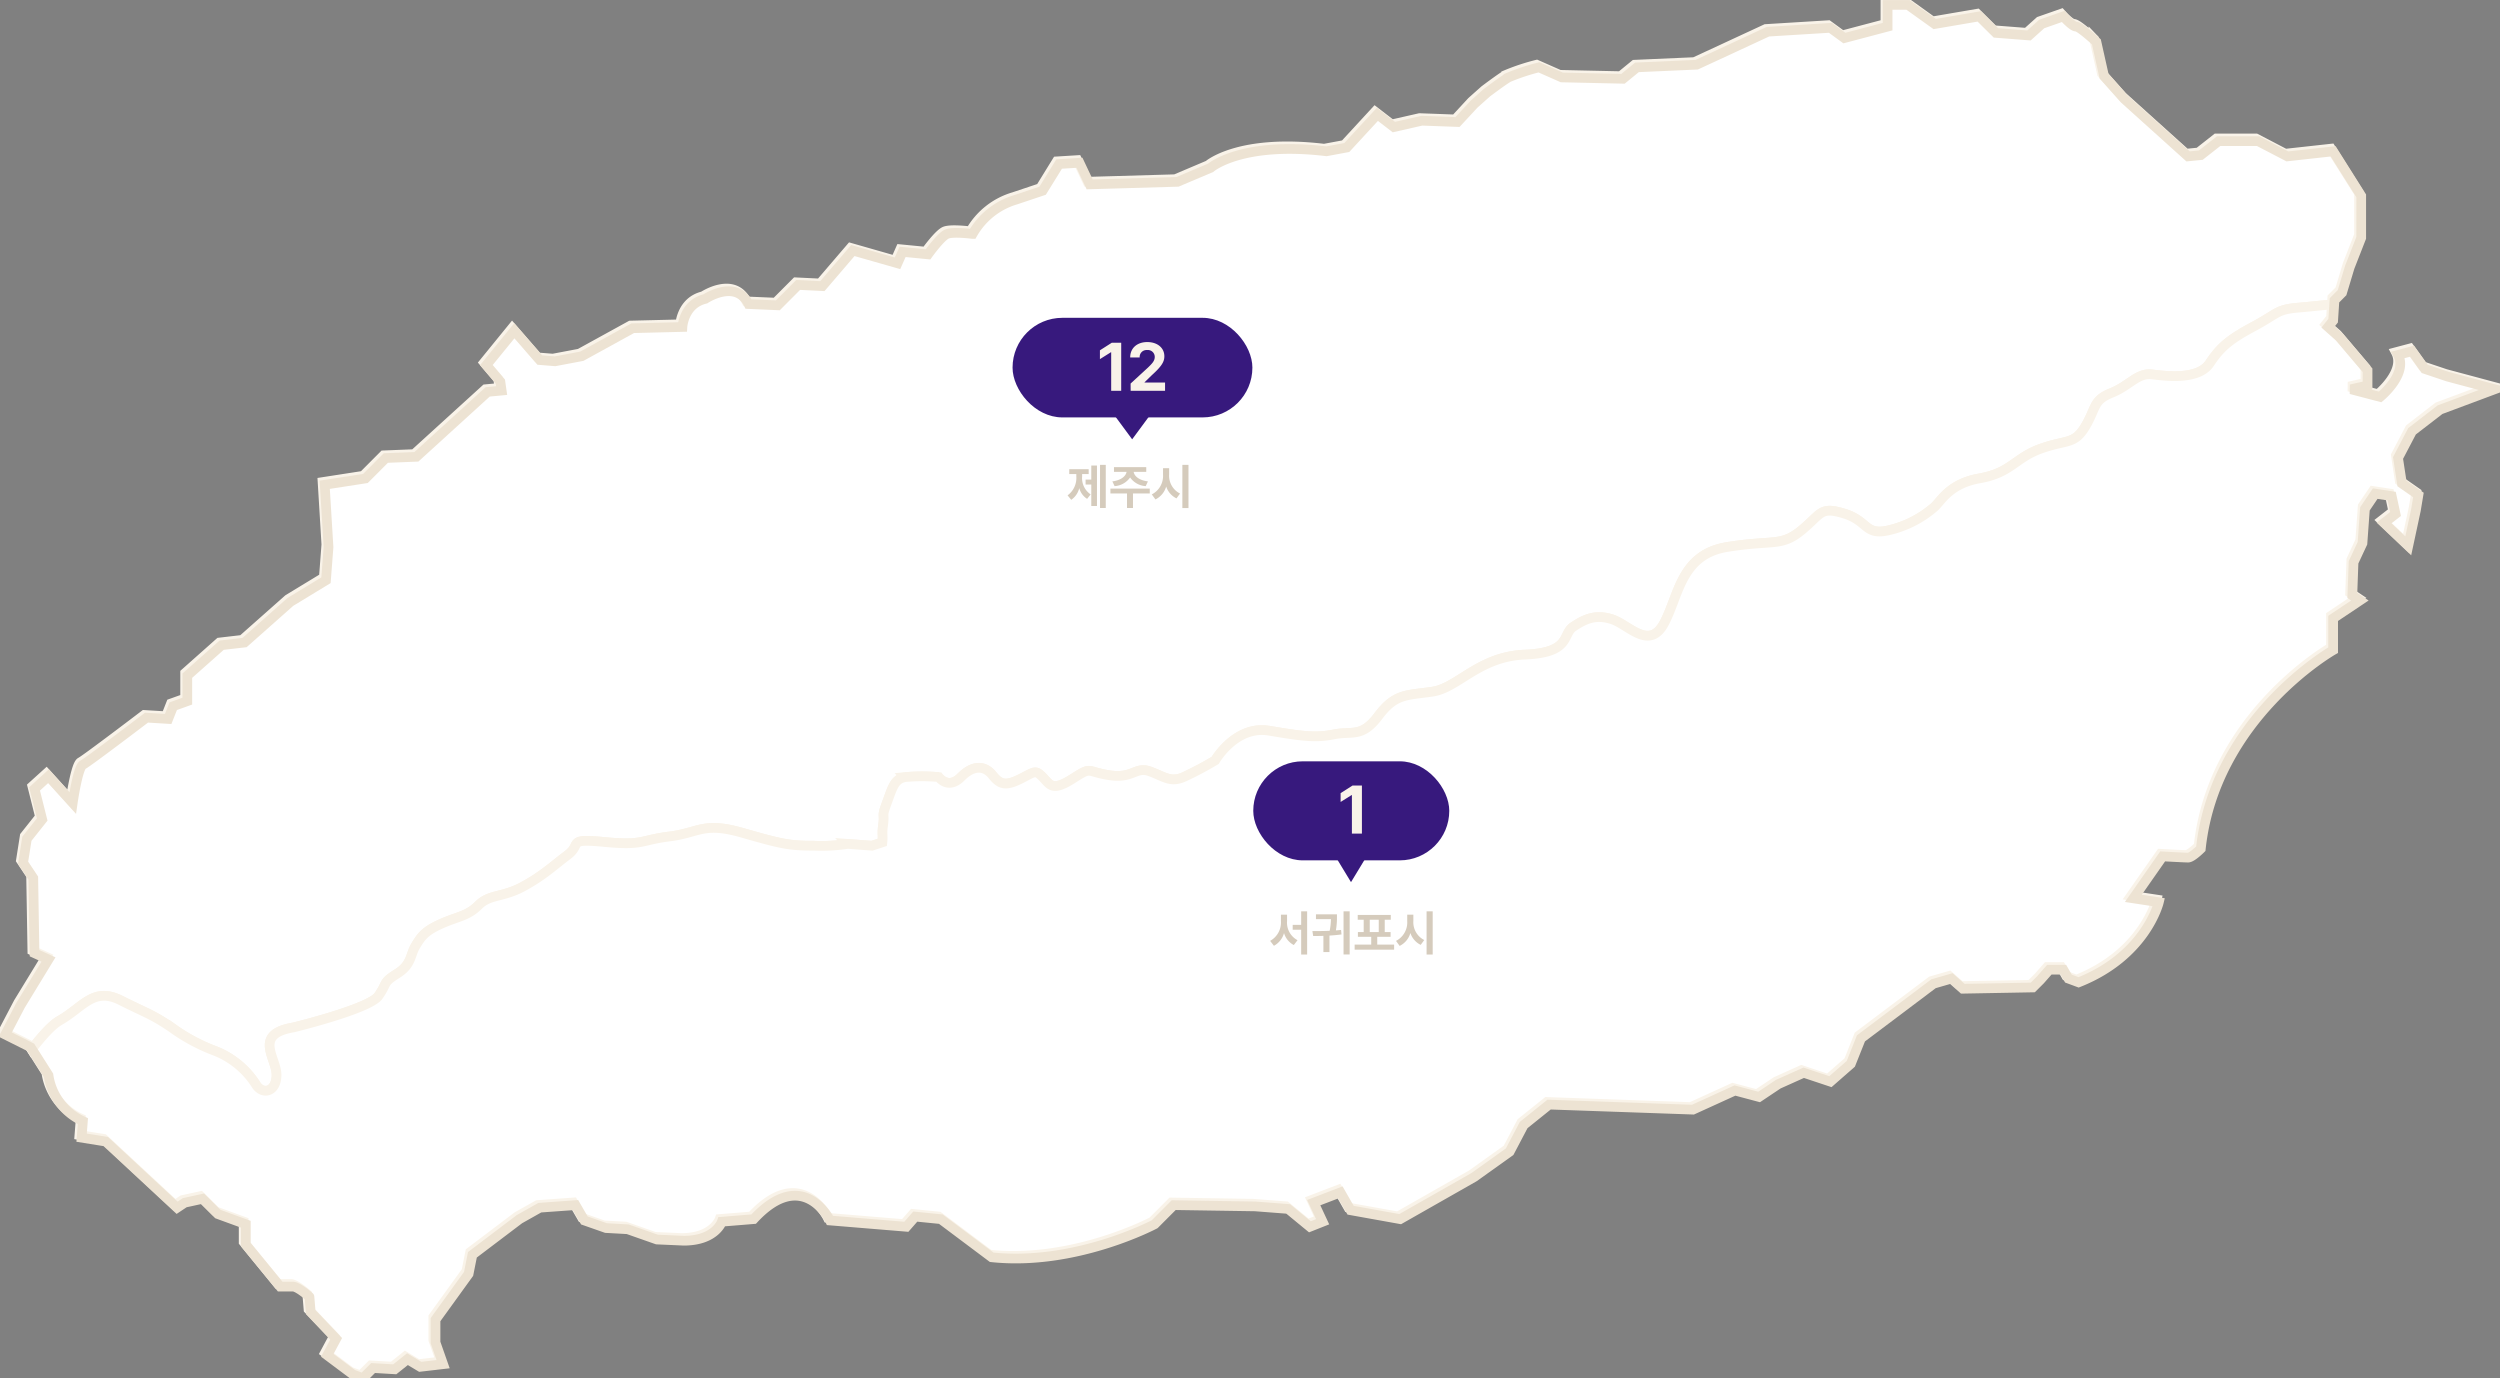 <svg id="map-jeju" xmlns="http://www.w3.org/2000/svg" xmlns:xlink="http://www.w3.org/1999/xlink" width="515.137" height="283.98" viewBox="0 0 515.137 283.98">
  <rect x="0" y="0" width="515.137" height="283.98" fill="#808080" stroke="none"/>
  <defs>
    <clipPath id="clip-path">
      <rect id="사각형_252" data-name="사각형 252" width="515.138" height="283.98" fill="none"/>
    </clipPath>
  </defs>
  <g id="그룹_696" data-name="그룹 696" clip-path="url(#clip-path)">
    <path id="패스_2075" data-name="패스 2075" d="M486.136,39.843v8.648l-2.362,6.044L482.193,59.8l-1.562,1.562-.093,1.395c-2.911.3-5.458.558-6.816.67-4.594.381-4.2,1.153-9.178,3.822s-6.881,4.2-9.178,7.644-8.8,2.687-11.847,2.3-4.594,2.288-8.415,3.822-3.059,3.059-5.356,6.881-3.822,2.678-9.169,4.594S414.46,97.459,407.96,98.6s-8.034,4.966-9.559,6.109a21.81,21.81,0,0,1-9.169,4.594c-4.975,1.153-4.212-1.906-9.178-3.441s-4.594,0-8.8,3.441-5.728,1.906-15.287,3.441-9.94,9.94-13,15.678-7.262.381-10.712-.763-5.728,0-8.025,1.525-.381,5.356-9.94,5.737-13.762,6.881-19.118,7.644-7.644.391-11.084,4.975-5.356,3.059-9.178,3.822-6.5.391-13.381-.763-11.084,6.119-11.084,6.119a68.859,68.859,0,0,1-6.5,3.441c-2.678,1.144-3.822,0-6.881-1.144s-3.45,1.525-8.415.762-3.441-1.906-7.644.763-4.594,1.153-6.119-.381-1.525-1.144-4.584.381-4.2,1.144-5.737-.763-3.813-2.288-6.5.381-4.584,0-4.584,0a38.653,38.653,0,0,0-6.881,0c-2.3.381-2.678,2.3-3.831,5.356s-.381,1.916-.762,4.584c-.251,1.785.009,2.036-.139,3.5l-2.148.707-4.975-.381a35.445,35.445,0,0,1-6.881.381c-5.356,0-6.881-.391-14.906-2.678s-8.8,0-14.915.763-5.356,1.916-13.381,1.153-4.584.381-7.644,2.669-4.975,4.212-9.178,6.5-6.881,1.544-9.169,3.831-4.212,2.3-7.653,3.822-4.2,2.669-5.347,4.584-.763,3.831-3.822,5.737-1.916,1.906-3.831,4.584-17.491,6.472-17.491,6.472c-8.388,1.395-3.5,6.277-3.5,9.773s-2.79,4.194-4.184,2.1a17.591,17.591,0,0,0-8.388-6.993,37.5,37.5,0,0,1-9.076-4.882c-4.194-2.8-4.9-2.8-10.489-5.589s-7.681,1.395-12.572,4.184c-1.572.893-3.654,3.217-5.756,5.951l-.632-.995L.679,212.663l3.152-6.016L9.6,197.2l-2.883-1.3-.26-15.483-2.092-3.143.781-4.956L8.3,168.344l-1.581-6.3L9.6,159.436l4.984,5.5s1.051-7.355,2.1-7.876,13.111-9.708,13.111-9.708l4.463.27L35.289,145l2.911-1.041v-5.245l7.076-6.286,4.715-.549,9.448-8.369,7.337-4.463.521-6.816-.781-12.86,8.388-1.3,4.2-4.212,6.3-.251,14.692-13.372,2.873-.27-.26-1.841-2.892-3.394,5.765-7.086,5.245,6.035,3.152.251,5.5-1.041,10.5-5.775,10.238-.251s.26-4.724,4.715-5.793c0,0,6.286-4.175,8.908,1.069l6.044.26,4.184-4.194,4.984.242,6.286-7.337,9.2,2.632,1.041-2.353,5.245.511s2.632-3.673,3.924-4.2c1.32-.52,5.263,0,5.263,0a15.247,15.247,0,0,1,8.918-7.067l5.5-1.84,3.394-5.506,4.194-.26,2.1,4.455,18.1-.521,6.825-2.893s6.277-5.5,23.852-3.393l4.2-.781,6.3-6.836,3.4,2.623,5.765-1.311,7.346.27,3.413-3.692,2.622-2.335s3.143-2.38,4.463-3.161a43.911,43.911,0,0,1,6.286-2.083l4.715,2.083,12.6.278,2.883-2.361,12.312-.54L363.9,6.015l12.851-.79,2.892,2.11,8.908-2.353V.5h4.194l5.5,3.944,9.187-1.572,3.422,3.394,6.816.53L420.3,4.433l4.463-1.561s1.832,2.092,2.622,2.092a.46.46,0,0,1,.177.036,1.2,1.2,0,0,1,.223.1.555.555,0,0,1,.13.073c.093.047.2.113.3.177s.2.14.316.224c.223.157.465.344.7.529l.307.252c.139.112.279.222.409.334s.232.2.344.288c.056.047.112.093.158.14.167.139.316.279.446.39.177.15.316.288.428.382.037.037.074.065.1.093a.908.908,0,0,0,.112.1l.028.028.009.01,1.581,7.067,4.2,4.715,13.111,11.809,2.622-.26,3.673-2.891h8.118l6.044,3.151,9.429-1.041Z" transform="translate(-0.048 -0.035)" fill="#fff" stroke="#f9f3e9" stroke-width="2"/>
    <path id="패스_2077" data-name="패스 2077" d="M497.059,93.05l-2.883,5.5.79,5.254,3.4,2.371-.521,3.143-1.581,7.346-4.984-4.724,2.362-1.841-.79-3.682-3.394-.521-2.12,3.134-.511,7.1L485,120.063l-.251,6.825,1.553,1.041-5.5,3.682v6.546s-24.391,13.9-27.274,40.915c0,0-1.823,1.832-2.622,1.832s-5.235-.251-5.235-.251L439.62,189.3l5.254.79s-2.622,11-16.524,16.515l-2.1-.781-1.051-1.832h-2.883l-1.832,2.092-1.581,1.572-14.413.26-2.362-2.092-3.673,1.06L383.5,218.138l-2.092,5.254-4.2,3.673-5.5-1.841-5.245,2.362-3.943,2.632-4.984-1.32-8.639,3.943-29.645-1.051L314,236l-2.883,5.486-7.337,5.245-15.222,8.657-10.219-1.832-2.1-3.673-5.5,2.111,1.832,3.933-2.622,1.041-4.473-3.682-6.807-.521-16.784-.26-3.924,3.933s-16.264,8.648-33.578,6.816l-10.48-7.858-5.272-.53-1.841,2.1-15.724-1.3s-5.5-11.3-15.734-.279l-6.546.53s-1.32,3.915-7.867,3.915l-5.514-.242-6.035-2.12-4.463-.242-4.454-1.562-1.832-3.162-7.355.53-4.184,2.353-9.708,7.346-.781,3.933L89.778,276.1v4.724l1.562,4.454-4.715.549L84,284.244l-2.622,2.092-4.463-.26-2.1,2.092-2.092-.79-5.235-3.924,1.823-3.4-5.245-5.514-.26-3.143s-2.362-2.1-3.413-2.1H57.771L50.7,260.643v-4.2l-5.756-2.1L41.777,251.2,38.1,252l-1.562,1.041L21.85,239.4l-4.993-.79.27-3.413a12.341,12.341,0,0,1-7.086-9.448l-3.031-4.77c2.1-2.734,4.184-5.059,5.756-5.951,4.891-2.79,6.983-6.983,12.572-4.184s6.3,2.79,10.489,5.589a37.5,37.5,0,0,0,9.076,4.882,17.591,17.591,0,0,1,8.388,6.993c1.395,2.092,4.184,1.395,4.184-2.1s-4.891-8.378,3.5-9.773c0,0,15.585-3.794,17.491-6.472s.772-2.678,3.831-4.584,2.678-3.831,3.822-5.737,1.906-3.059,5.347-4.584,5.356-1.534,7.653-3.822,4.966-1.534,9.169-3.831,6.119-4.2,9.178-6.5-.381-3.441,7.644-2.669,7.272-.391,13.381-1.153,6.881-3.059,14.915-.763S162.951,179,168.307,179a35.445,35.445,0,0,0,6.881-.381l4.975.381,2.148-.707c.149-1.46-.112-1.711.139-3.5.381-2.669-.381-1.525.762-4.584s1.534-4.975,3.831-5.356a38.653,38.653,0,0,1,6.881,0s1.906,2.678,4.584,0,4.975-2.3,6.5-.381,2.678,2.3,5.737.763,3.059-1.906,4.584-.381,1.916,3.059,6.119.381,2.678-1.525,7.644-.763,5.356-1.916,8.415-.762,4.2,2.288,6.881,1.144a68.859,68.859,0,0,0,6.5-3.441s4.2-7.272,11.084-6.119,9.559,1.525,13.381.763,5.737.762,9.178-3.822,5.737-4.2,11.084-4.975,9.559-7.253,19.118-7.644,7.644-4.2,9.94-5.737,4.584-2.669,8.025-1.525,7.653,6.509,10.712.763,3.441-14.144,13-15.678S367.5,117.45,371.7,114s3.822-4.966,8.8-3.441,4.2,4.594,9.178,3.441a21.81,21.81,0,0,0,9.169-4.594c1.525-1.144,3.059-4.966,9.559-6.109s7.262-4.2,12.619-6.119,6.881-.763,9.169-4.594,1.534-5.347,5.356-6.881,5.356-4.2,8.415-3.822,9.55,1.153,11.847-2.3,4.2-4.966,9.178-7.644,4.584-3.441,9.178-3.822c1.358-.112,3.905-.372,6.816-.67l-.177,2.8-1.051,1.311,2.362,2.1,5.775,6.807v3.143l-3.422.781,6.026,1.581s5.775-4.724,3.682-8.667l2.883-.763,2.613,3.654,4.733,1.59,9.7,2.6-11.28,4.2Z" transform="translate(-0.491 -4.729)" fill="#fff" stroke="#f9f3e9" stroke-width="2"/>
    <path id="패스_2079" data-name="패스 2079" d="M431.574,8.123l1.581,7.067,4.2,4.717,13.111,11.81,2.623-.259,3.678-2.888h8.118l6.044,3.148,9.431-1.042,5.78,9.172V48.5l-2.362,6.04L482.193,59.8l-1.563,1.57-.273,4.193-1.042,1.309,2.358,2.1,5.771,6.81v3.145l-3.422.777,6.028,1.581s5.777-4.728,3.68-8.663l2.883-.768,2.62,3.657,4.726,1.587,9.7,2.6-11.275,4.208-5.771,4.452-2.883,5.5.8,5.256,3.4,2.37-.521,3.139-1.575,7.346-4.982-4.72,2.362-1.846-.789-3.68-3.4-.518-2.117,3.136-.512,7.09-1.837,3.933-.25,6.831,1.555,1.037-5.506,3.68v6.548s-24.386,13.9-27.269,40.92c0,0-1.828,1.828-2.623,1.828s-5.238-.253-5.238-.253l-6.04,8.648,5.25.8s-2.62,10.995-16.528,16.51l-2.1-.78-1.048-1.828h-2.888l-1.835,2.088-1.572,1.57-14.419.265-2.362-2.093-3.675,1.063-14.949,11.252-2.093,5.247-4.2,3.675-5.51-1.835-5.245,2.355-3.94,2.635L357.09,224.2l-8.642,3.94L318.8,227.1l-5.241,4.211-2.888,5.492-7.338,5.245L288.118,250.7,277.9,248.865l-2.1-3.675-5.5,2.111,1.837,3.937-2.623,1.041-4.473-3.68-6.808-.524-16.786-.259-3.919,3.933s-16.266,8.647-33.585,6.811l-10.48-7.856-5.265-.527-1.84,2.1-15.726-1.3s-5.51-11.3-15.736-.279l-6.551.533s-1.313,3.916-7.862,3.916l-5.518-.245-6.028-2.117-4.463-.247-4.455-1.563-1.832-3.162-7.355.529-4.19,2.359-9.7,7.346-.783,3.933-6.816,9.431v4.719l1.565,4.456-4.717.548-2.627-1.581-2.62,2.092-4.463-.265-2.1,2.094-2.1-.789-5.238-3.922,1.825-3.4-5.241-5.51-.262-3.148S61,264.6,59.95,264.6H57.332l-7.078-8.647v-4.2l-5.76-2.1-3.162-3.139-3.668.8-1.57,1.045L21.4,234.717l-4.985-.8.265-3.407a12.342,12.342,0,0,1-7.088-9.449L5.934,215.3l-5.252-2.63,3.145-6.022L9.592,197.2l-2.877-1.3-.259-15.483-2.1-3.139.786-4.955L8.3,168.348l-1.581-6.293,2.877-2.62,4.988,5.51s1.051-7.355,2.1-7.873,13.111-9.708,13.111-9.708l4.458.271,1.041-2.626,2.9-1.045v-5.245l7.081-6.286,4.717-.542,9.443-8.375,7.335-4.463.524-6.816-.783-12.858,8.392-1.3,4.2-4.211,6.3-.253L100.09,80.241l2.877-.271-.262-1.84-2.892-3.4,5.771-7.085,5.245,6.04,3.145.253,5.512-1.042,10.494-5.775,10.235-.253s.262-4.726,4.715-5.792c0,0,6.293-4.175,8.916,1.066l6.036.265,4.184-4.2,4.991.242,6.28-7.332,9.2,2.627,1.045-2.353,5.245.512s2.63-3.675,3.925-4.2c1.322-.521,5.258,0,5.258,0a15.213,15.213,0,0,1,8.922-7.067l5.506-1.846,3.4-5.5,4.193-.259,2.1,4.452,18.106-.524,6.828-2.892s6.28-5.5,23.851-3.4l4.2-.78,6.3-6.834,3.4,2.623,5.765-1.31,7.346.268,3.413-3.686,2.618-2.338s3.142-2.376,4.463-3.162a43.88,43.88,0,0,1,6.29-2.082l4.717,2.082,12.6.279,2.883-2.358,12.308-.545L363.9,6.02l12.856-.792,2.888,2.108,8.907-2.355V.5h4.2l5.506,3.94,9.187-1.57,3.422,3.4,6.816.53L420.3,4.44l4.458-1.57s1.835,2.1,2.627,2.1S431.574,8.123,431.574,8.123Z" transform="translate(0.399 0.508)" fill="none" stroke="#ede3d3" stroke-width="2"/>
  </g>
  <g id="txt">
    <path id="패스_2873" data-name="패스 2873" d="M-5.015-7.988H-6.2V.9h1.182ZM-12.886-1.7l.752.918a4.057,4.057,0,0,0,1.655-2.412A3.782,3.782,0,0,0-8.862-.977l.732-.918A4.046,4.046,0,0,1-9.888-5.605v-.479H-8.54v-1h-4v1h1.455v.479A4.433,4.433,0,0,1-12.886-1.7Zm3.711-2.236H-8V.488h1.172v-8.33H-8v2.9H-9.175Zm13.223.85H-4.058v1H-.64V.9H.591V-2.09H4.048ZM-3.657-4.58-3.2-3.6A4.214,4.214,0,0,0,0-5.391,4.221,4.221,0,0,0,3.218-3.6l.449-.977C1.841-4.8.859-5.669.732-6.543H3.325V-7.52h-6.65v.977H-.732C-.864-5.669-1.86-4.8-3.657-4.58Zm11.7-1.4V-7.3H6.782v1.328A4.266,4.266,0,0,1,4.468-1.895L5.22-.859A4.261,4.261,0,0,0,7.432-3.521,4.138,4.138,0,0,0,9.556-1.074l.732-1A4.085,4.085,0,0,1,8.042-5.977ZM10.767.918h1.26V-7.988h-1.26Z" transform="translate(232.865 103.77)" fill="#d5cbbc"/>
    <path id="패스_2874" data-name="패스 2874" d="M-13.662-5.977V-7.3h-1.26v1.328A4.327,4.327,0,0,1-17.148-1.9l.781,1.016a4.258,4.258,0,0,0,2.08-2.622,4.061,4.061,0,0,0,2.021,2.466l.762-1A4.087,4.087,0,0,1-13.662-5.977ZM-12.5-4.189h1.748V.918h1.23V-7.988h-1.23V-5.2H-12.5Zm11.738-3.8h-1.26V.9h1.26ZM-8.437-3.916-8.281-2.9c.664,0,1.372-.01,2.109-.029V.41h1.25v-3.4c.825-.049,1.66-.122,2.48-.234l-.088-.928c-.352.039-.708.068-1.069.1a15.408,15.408,0,0,0,.22-2.822v-.5H-7.705v1h3.091a13.766,13.766,0,0,1-.264,2.4C-6.118-3.921-7.354-3.911-8.437-3.916ZM8.4-1.133H4.922v-1.6H7.676v-.977H6.465V-6.25h1.25v-1H.9v1h1.23v2.539H.937v.977H3.682v1.6H.264V-.088H8.4ZM3.379-3.711V-6.25H5.234v2.539Zm8.984-2.266V-7.3H11.1v1.328A4.266,4.266,0,0,1,8.789-1.895L9.541-.859a4.261,4.261,0,0,0,2.212-2.661,4.138,4.138,0,0,0,2.124,2.446l.732-1A4.085,4.085,0,0,1,12.363-5.977ZM15.088.918h1.26V-7.988h-1.26Z" transform="translate(278.865 195.77)" fill="#d5cbbc"/>
  </g>
  <g id="그룹_697" data-name="그룹 697" transform="translate(-604.135 -4844.73)">
    <g id="그룹_564" data-name="그룹 564" transform="translate(83 839.5)">
      <g id="그룹_565" data-name="그룹 565" transform="translate(5.375 3.102)">
        <rect id="사각형_69" data-name="사각형 69" width="40.389" height="20.409" rx="10.204" transform="translate(774 4159)" fill="#37197d"/>
        <path id="다각형_24" data-name="다각형 24" d="M3.96,0l3.96,6.531H0Z" transform="translate(798.102 4183.898) rotate(180)" fill="#37197d"/>
      </g>
      <path id="패스_2875" data-name="패스 2875" d="M1.764-9.9H-.178L-2.625-8.34v1.818l2.27-1.422H-.3V0H1.764Z" transform="translate(800 4177)" fill="#f9f3e9"/>
    </g>
  </g>
  <g id="그룹_778" data-name="그룹 778" transform="translate(-649.635 -4928.977)">
    <g id="그룹_564-2" data-name="그룹 564" transform="translate(83 832.5)">
      <g id="그룹_565-2" data-name="그룹 565" transform="translate(1.278 2.965)">
        <rect id="사각형_69-2" data-name="사각형 69" width="49.418" height="20.521" rx="10.26" transform="translate(774 4159)" fill="#37197d"/>
        <path id="다각형_24-2" data-name="다각형 24" d="M4.845,0,9.69,6.567H0Z" transform="translate(803.49 4184.035) rotate(180)" fill="#37197d"/>
      </g>
      <path id="패스_2876" data-name="패스 2876" d="M-2.334-9.9H-4.275L-6.722-8.34v1.818l2.27-1.422H-4.4V0h2.064ZM-.387,0H6.7V-1.7H2.471V-1.75l1.5-1.463c2.037-1.846,2.584-2.769,2.584-3.9,0-1.716-1.408-2.926-3.527-2.926C.946-10.035-.489-8.8-.483-6.863H1.472A1.418,1.418,0,0,1,3-8.395,1.418,1.418,0,0,1,4.576-6.973c0,.786-.5,1.333-1.422,2.215L-.4-1.49Z" transform="translate(800 4177)" fill="#f9f3e9"/>
    </g>
  </g>
</svg>
